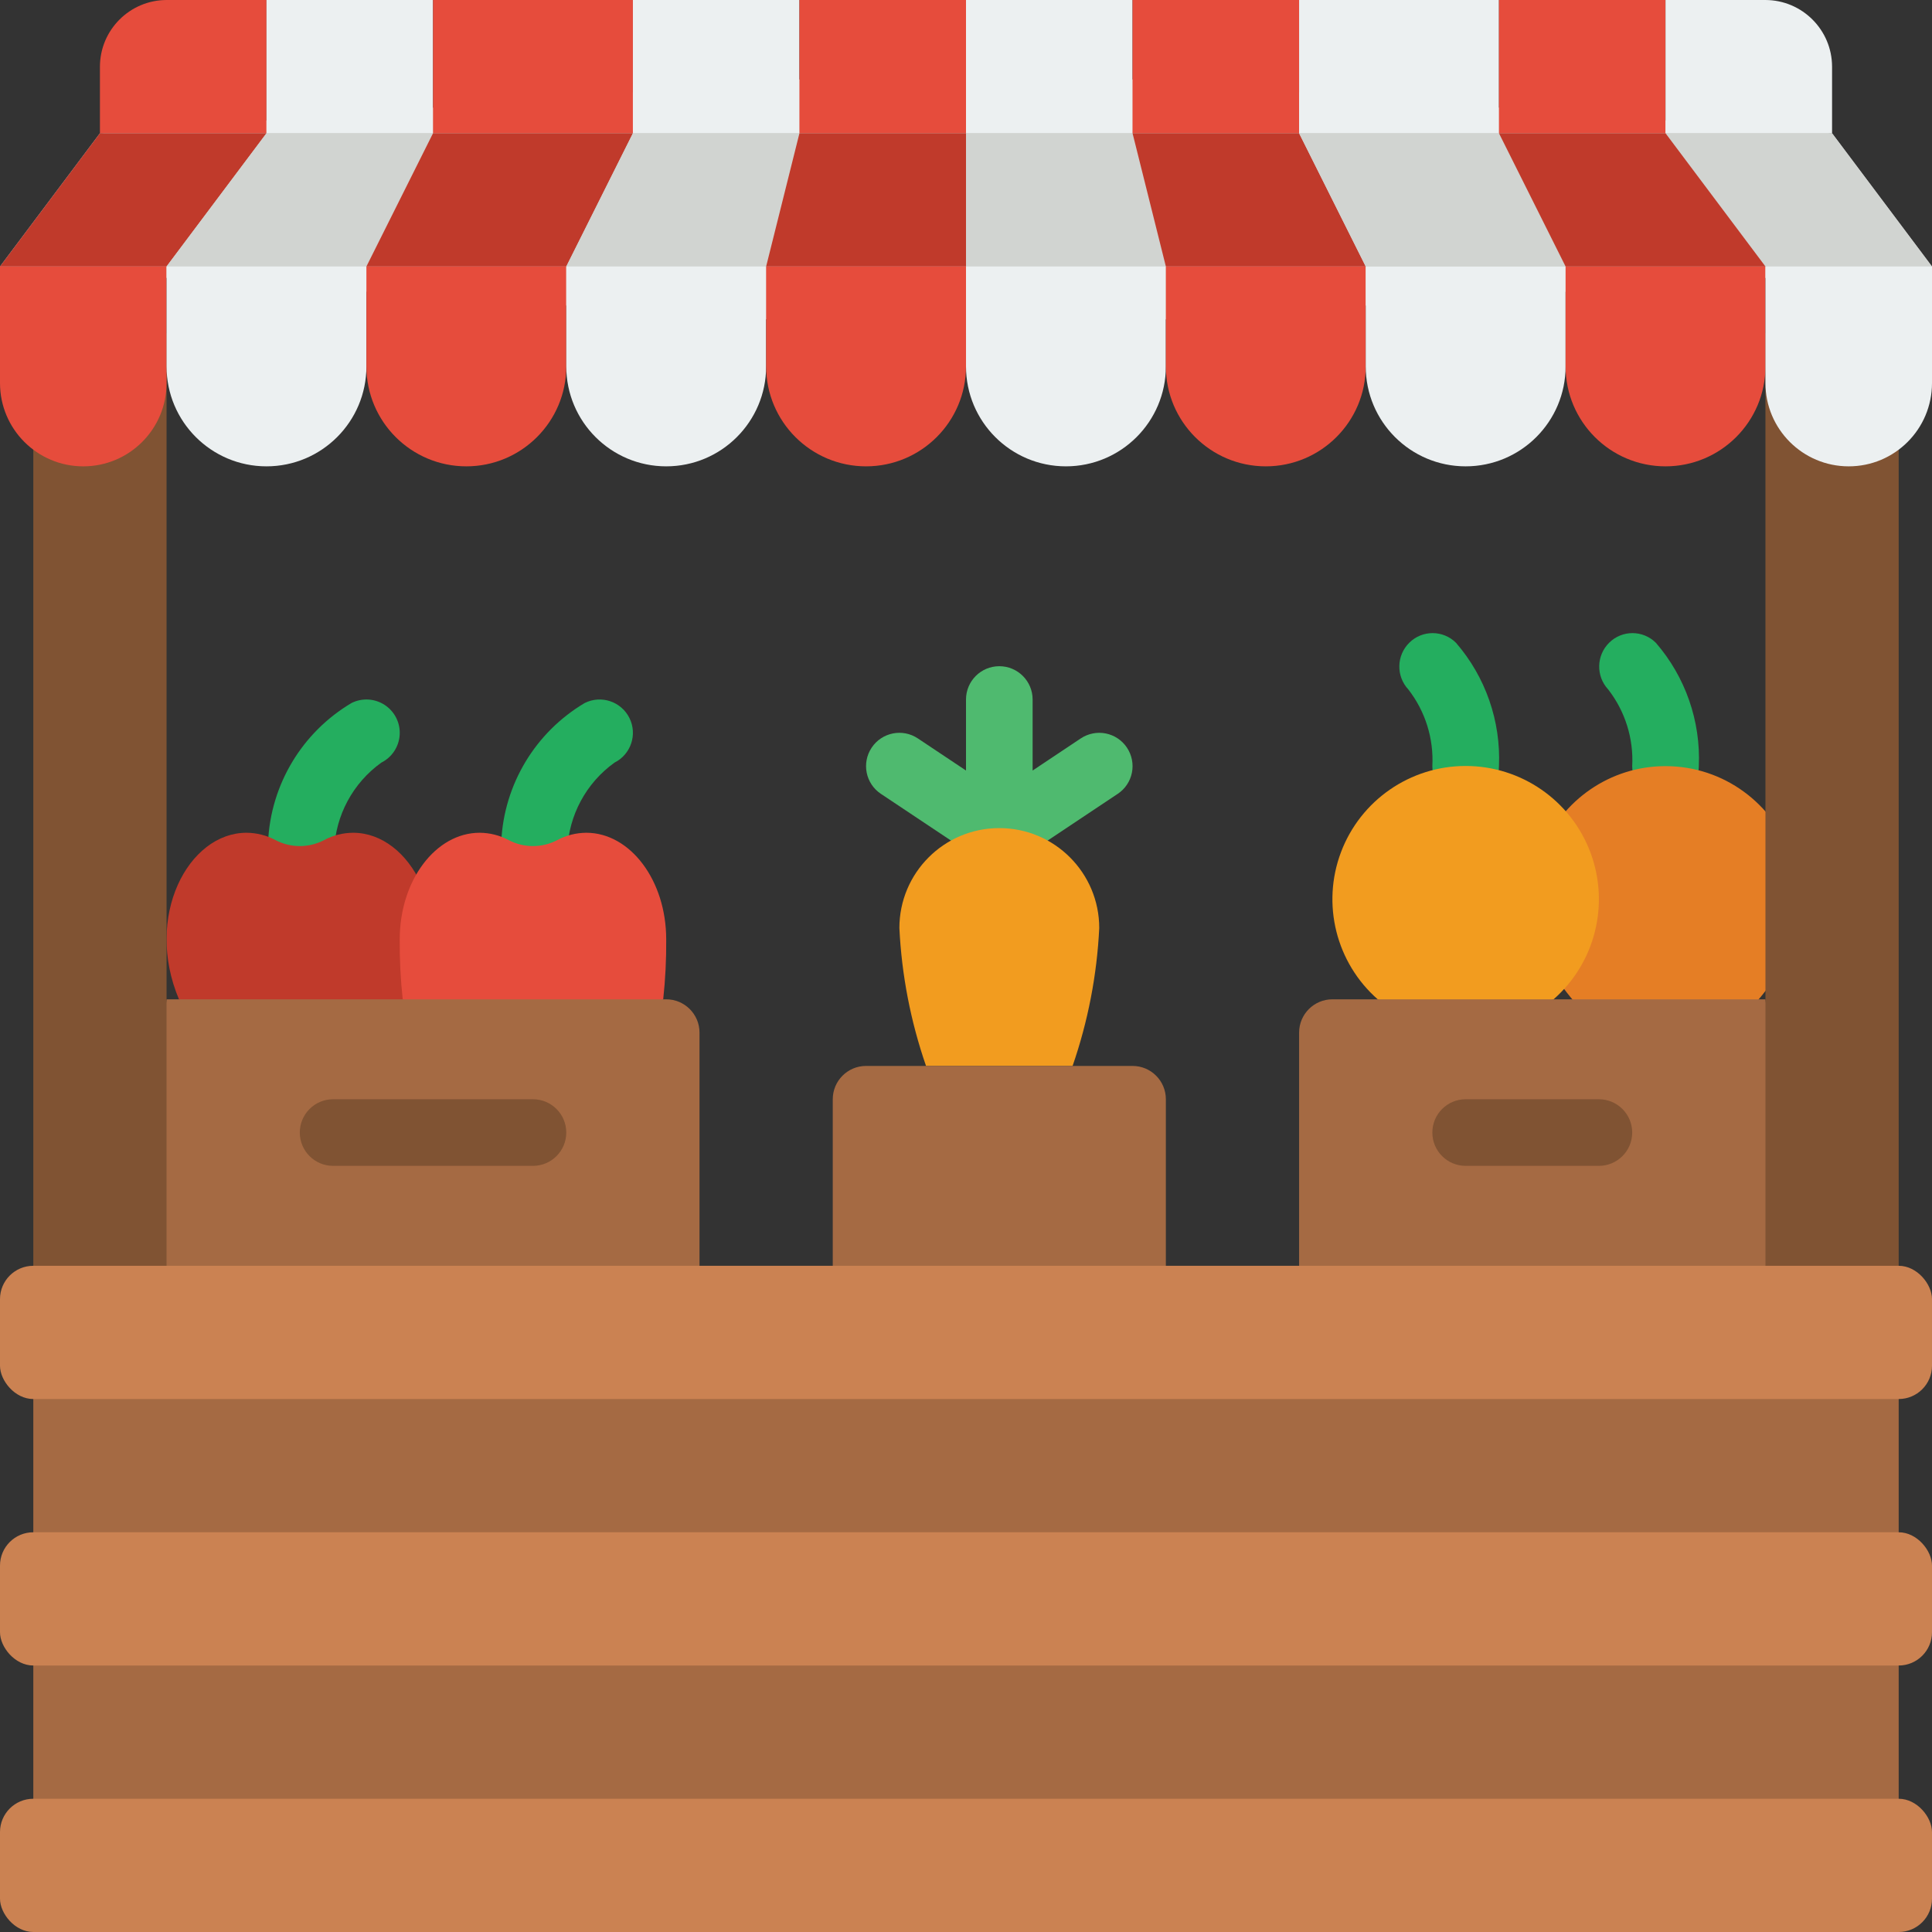 <svg height="512" viewBox="0 0 58 58" width="512" xmlns="http://www.w3.org/2000/svg"><rect x="0" y="0" width="58" height="58" fill="#333333" stroke="none"/><g id="Page-1" fill="none" fill-rule="evenodd"><g id="056---Farmers-Market" fill-rule="nonzero"><path id="Shape" d="m0 8 3-4 26-2 26 2 3 4-29 2z" fill="#d1d4d1"/><path id="Rectangle-path" d="m1 41h56v6h-56z" fill="#a56a43"/><path id="Rectangle-path" d="m1 49h56v6h-56z" fill="#a56a43"/><path id="Shape" d="m33.832 22.445c-.147-.221-.376-.374-.636-.426-.26-.052-.53.002-.751.149l-1.445.964v-2.132c0-.552-.448-1-1-1s-1 .448-1 1v2.132l-1.445-.964c-.46-.307-1.08-.183-1.387.277s-.183 1.08.277 1.387l3 2c.339.215.771.215 1.11 0l3-2c.221-.147.374-.376.426-.636.052-.26-.002-.53-.149-.751z" fill="#4fba6f"/><path id="Shape" d="m32.2 32c.462-1.335.732-2.729.8-4.14 0-1.657-1.343-3-3-3s-3 1.343-3 3c.068 1.411.338 2.805.8 4.14z" fill="#f29c1f"/><path id="Shape" d="m50 24c-.552 0-1-.448-1-1 .044-.828-.211-1.644-.719-2.3-.374-.4-.361-1.025.03-1.408.389-.383 1.014-.38 1.4.006.886 1.024 1.348 2.349 1.289 3.702 0 .552-.448 1-1 1z" fill="#24ae5f"/><path id="Shape" d="m47.583 30.412c-3.283-3.26-.942-7.412 2.417-7.412 3.521 0 5.923 4.563 1.9 7.879z" fill="#e57e25"/><path id="Shape" d="m44 24c-.552 0-1-.448-1-1 .044-.828-.211-1.644-.719-2.3-.374-.4-.361-1.025.03-1.408.389-.383 1.014-.38 1.4.006.886 1.024 1.348 2.349 1.289 3.702 0 .552-.448 1-1 1z" fill="#24ae5f"/><path id="Shape" d="m46.64 30c1.251-1.099 1.69-2.858 1.103-4.416-.587-1.558-2.078-2.589-3.743-2.589s-3.156 1.031-3.743 2.589c-.587 1.558-.148 3.317 1.103 4.416l2.64 1z" fill="#f29c1f"/><path id="Shape" d="m9.041 26.4c-.042 0-.086 0-.129-.007-.263-.034-.502-.171-.664-.381-.162-.21-.234-.476-.2-.74.08-1.722 1.022-3.288 2.505-4.167.32-.16.7-.137.999.06.298.197.469.538.447.895-.022.357-.232.675-.552.835-.853.612-1.375 1.584-1.415 2.633-.064.498-.488.872-.991.872z" fill="#24ae5f"/><path id="Shape" d="m16.041 26.4c-.042 0-.086 0-.129-.007-.263-.034-.502-.171-.664-.381-.162-.21-.234-.476-.2-.74.08-1.722 1.022-3.288 2.505-4.167.494-.247 1.095-.046 1.342.448s.046 1.095-.448 1.342c-.853.612-1.375 1.584-1.415 2.633-.064.498-.488.872-.991.872z" fill="#24ae5f"/><path id="Shape" d="m5.373 30c-1.051-2.487.277-5 2.027-5 .304.002.602.077.87.22.457.24 1.003.24 1.46 0 .268-.143.566-.218.87-.22 1.721 0 3.043 2.449 2.065 5l-3.665 2z" fill="#c03a2b"/><path id="Shape" d="m12.09 30c-.065-.598-.095-1.199-.09-1.8 0-1.77 1.08-3.2 2.4-3.2.304.002.602.077.87.22.457.24 1.003.24 1.46 0 .268-.143.566-.218.87-.22 1.32 0 2.4 1.43 2.4 3.2.005.601-.025 1.202-.09 1.8l-3.91 2z" fill="#e64c3c"/><path id="Shape" d="m21 38-17 1 1-9h15c.552 0 1 .448 1 1z" fill="#a56a43"/><path id="Shape" d="m26 32h8c.552 0 1 .448 1 1v6h-10v-6c0-.552.448-1 1-1z" fill="#a56a43"/><path id="Shape" d="m16 35h-6c-.552 0-1-.448-1-1s.448-1 1-1h6c.552 0 1 .448 1 1s-.448 1-1 1z" fill="#805333"/><path id="Shape" d="m39 39h15l-1-9h-13c-.552 0-1 .448-1 1z" fill="#a56a43"/><g fill="#805333"><path id="Shape" d="m48 35h-4c-.552 0-1-.448-1-1s.448-1 1-1h4c.552 0 1 .448 1 1s-.448 1-1 1z"/><path id="Shape" d="m5 10v29h-4v-26.315z"/><path id="Shape" d="m53 10v29h4v-26.315z"/></g><rect id="Rectangle-path" fill="#cb8252" height="4" rx="1" width="58" y="38"/><rect id="Rectangle-path" fill="#cb8252" height="4" rx="1" width="58" y="46"/><rect id="Rectangle-path" fill="#cb8252" height="4" rx="1" width="58" y="54"/><path id="Shape" d="m8 0v4h-5v-2c.003-1.103.897-1.997 2-2z" fill="#e64c3c"/><path id="Rectangle-path" d="m8 0h5v4h-5z" fill="#ecf0f1"/><path id="Rectangle-path" d="m13 0h6v4h-6z" fill="#e64c3c"/><path id="Rectangle-path" d="m19 0h5v4h-5z" fill="#ecf0f1"/><path id="Rectangle-path" d="m24 0h5v4h-5z" fill="#e64c3c"/><path id="Rectangle-path" d="m29 0h5v4h-5z" fill="#ecf0f1"/><path id="Rectangle-path" d="m34 0h5v4h-5z" fill="#e64c3c"/><path id="Rectangle-path" d="m39 0h6v4h-6z" fill="#ecf0f1"/><path id="Rectangle-path" d="m45 0h5v4h-5z" fill="#e64c3c"/><path id="Shape" d="m55 2v2h-5v-4h3c1.103.003 1.997.897 2 2z" fill="#ecf0f1"/><path id="Shape" d="m8 4-3 4h-5l3-4z" fill="#c03a2b"/><path id="Shape" d="m13 4-2 4h-6l3-4z" fill="#d1d4d1"/><path id="Shape" d="m19 4-2 4h-6l2-4z" fill="#c03a2b"/><path id="Shape" d="m24 4-1 4h-6l2-4z" fill="#d1d4d1"/><path id="Shape" d="m29 4v4h-6l1-4z" fill="#c03a2b"/><path id="Shape" d="m35 8h-6v-4h5z" fill="#d1d4d1"/><path id="Shape" d="m41 8h-6l-1-4h5z" fill="#c03a2b"/><path id="Shape" d="m58 8h-5l-3-4h5z" fill="#d1d4d1"/><path id="Shape" d="m5 8v3.5c0 1.381-1.119 2.5-2.5 2.5s-2.5-1.119-2.5-2.5v-3.5z" fill="#e64c3c"/><path id="Shape" d="m11 8v3c0 1.657-1.343 3-3 3s-3-1.343-3-3v-3z" fill="#ecf0f1"/><path id="Shape" d="m17 8v3c0 1.657-1.343 3-3 3s-3-1.343-3-3v-3z" fill="#e64c3c"/><path id="Shape" d="m23 8v3c0 1.657-1.343 3-3 3s-3-1.343-3-3v-3z" fill="#ecf0f1"/><path id="Shape" d="m29 8v3c0 1.657-1.343 3-3 3s-3-1.343-3-3v-3z" fill="#e64c3c"/><path id="Shape" d="m35 8v3c0 1.657-1.343 3-3 3s-3-1.343-3-3v-3z" fill="#ecf0f1"/><path id="Shape" d="m41 8v3c0 1.657-1.343 3-3 3s-3-1.343-3-3v-3z" fill="#e64c3c"/><path id="Shape" d="m47 8v3c0 1.657-1.343 3-3 3s-3-1.343-3-3v-3z" fill="#ecf0f1"/><path id="Shape" d="m53 8v3c0 1.657-1.343 3-3 3s-3-1.343-3-3v-3z" fill="#e64c3c"/><path id="Shape" d="m58 8v3.5c0 1.381-1.119 2.5-2.5 2.5s-2.5-1.119-2.5-2.5v-3.5z" fill="#ecf0f1"/><path id="Shape" d="m47 8h-6l-2-4h6z" fill="#d1d4d1"/><path id="Shape" d="m53 8h-6l-2-4h5z" fill="#c03a2b"/></g></g></svg>